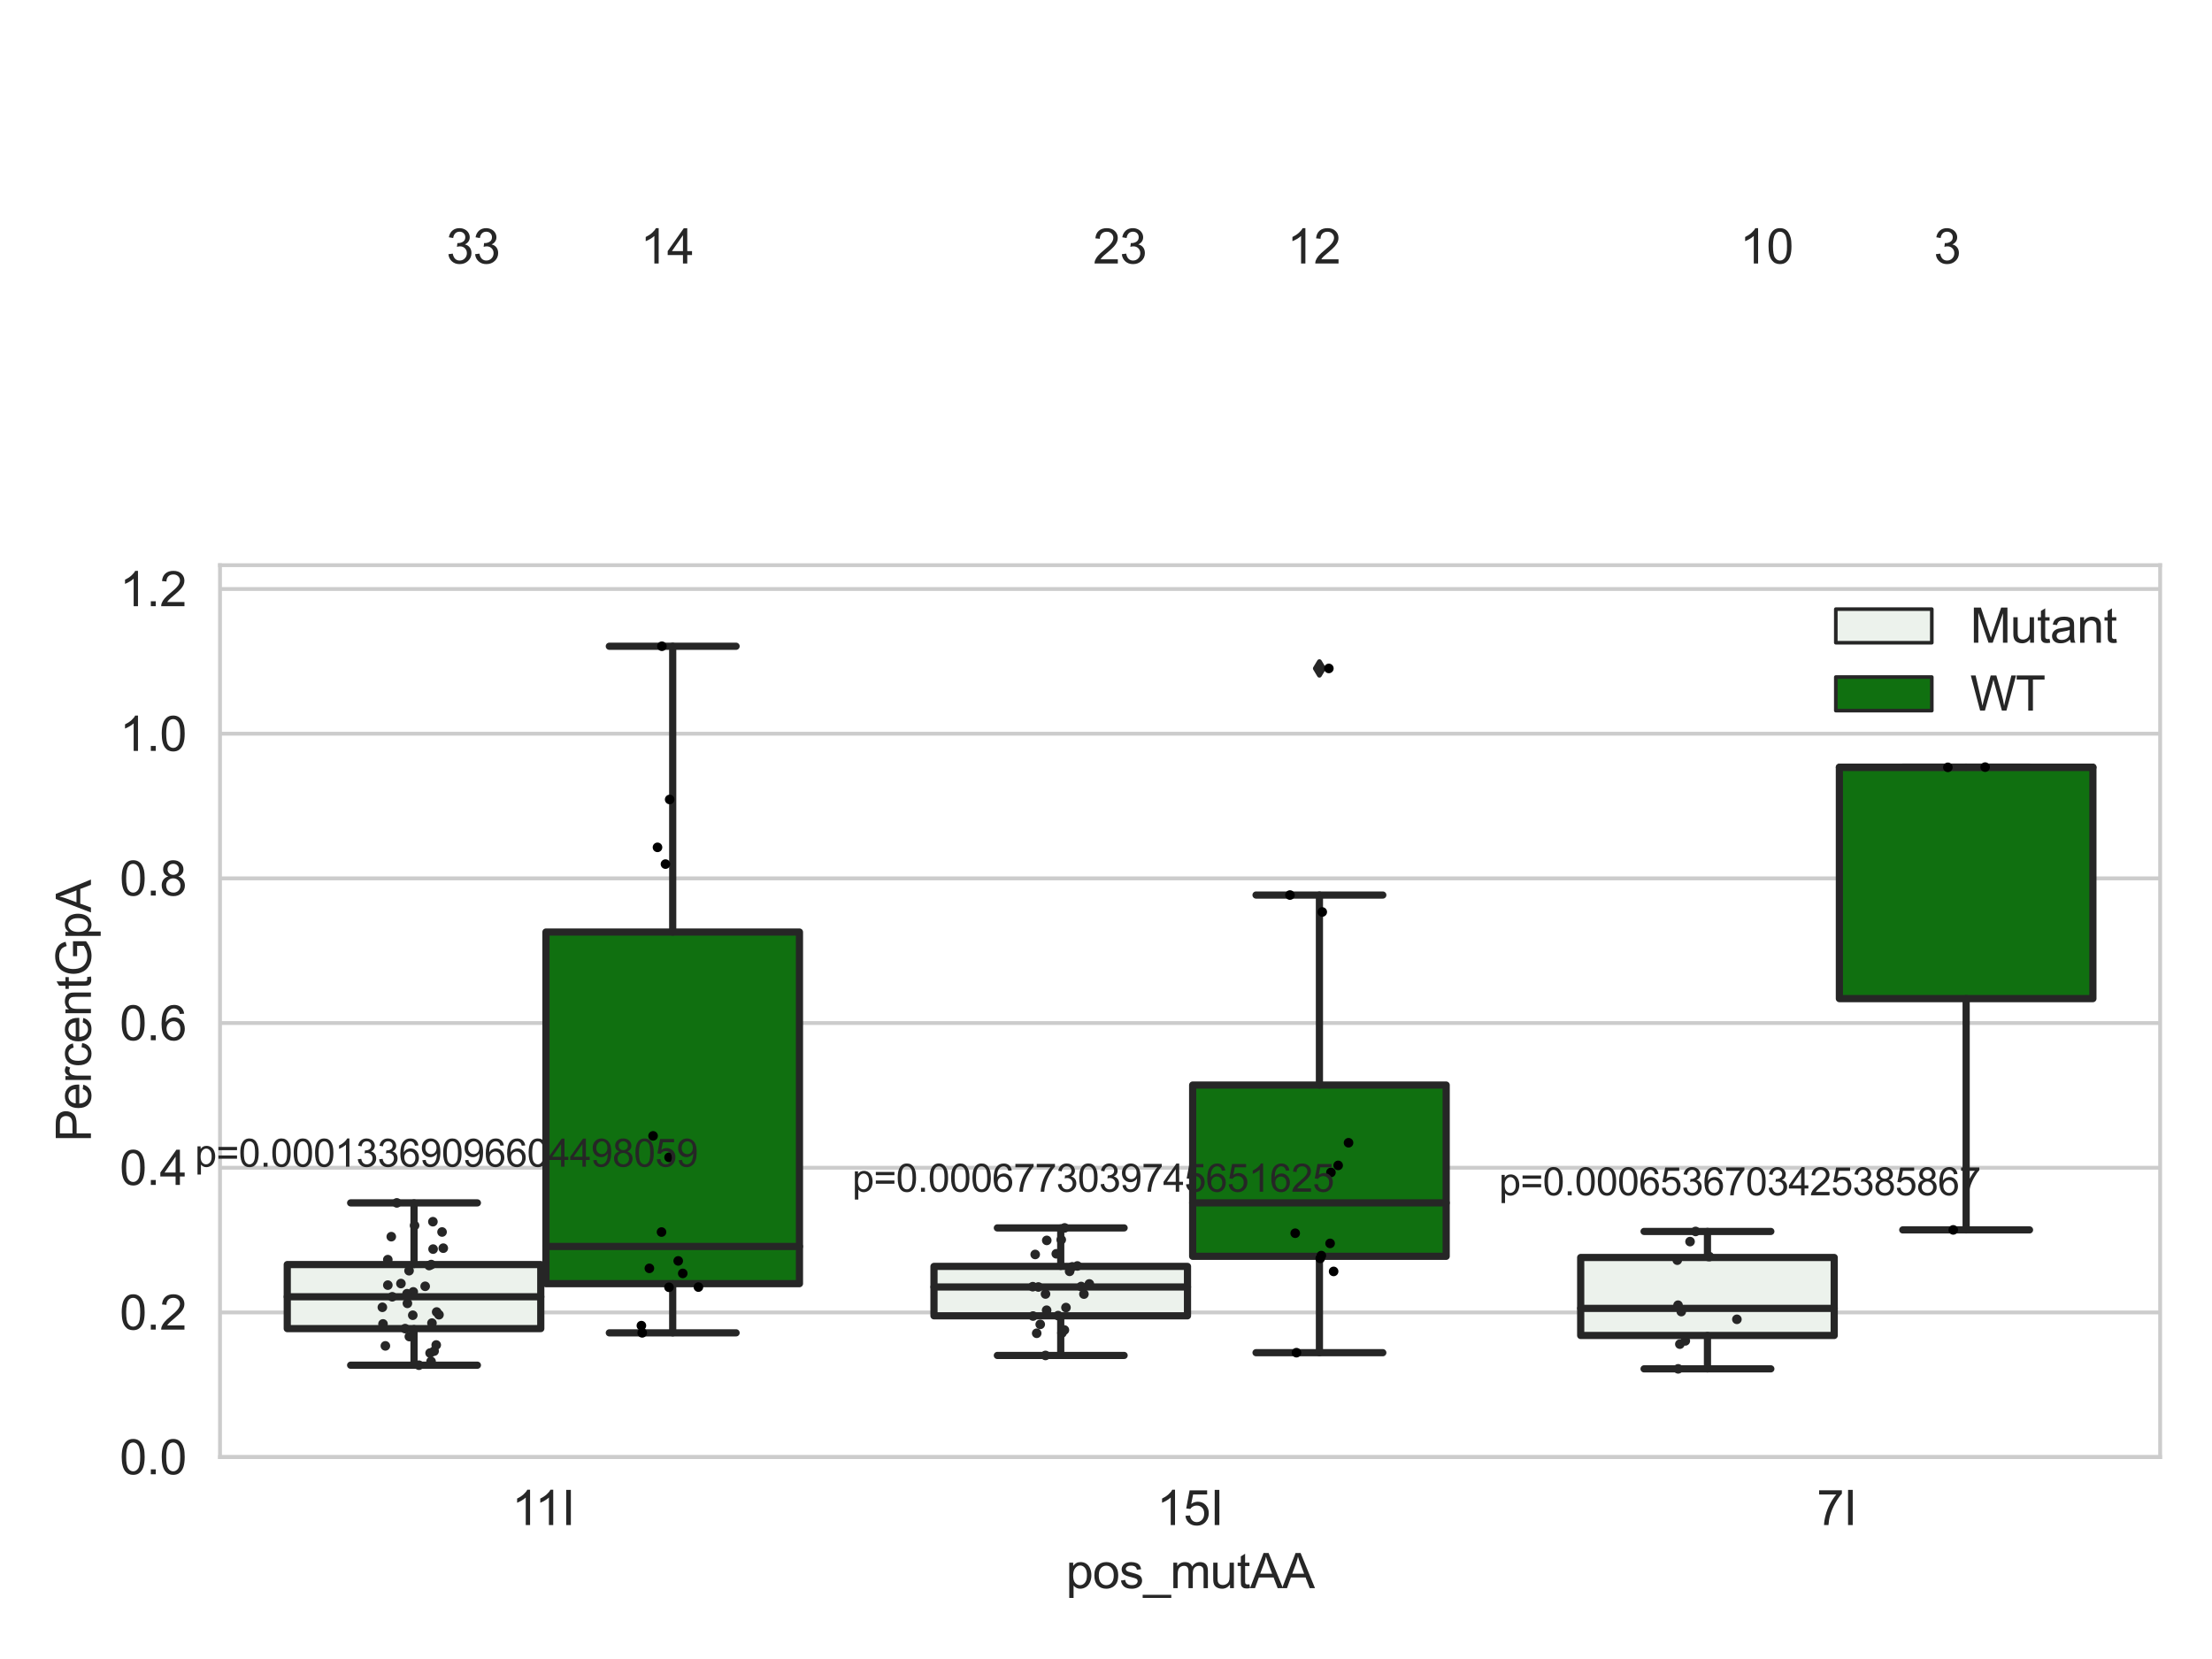 <?xml version="1.0" encoding="utf-8" standalone="no"?>
<!DOCTYPE svg PUBLIC "-//W3C//DTD SVG 1.1//EN"
  "http://www.w3.org/Graphics/SVG/1.1/DTD/svg11.dtd">
<svg xmlns:xlink="http://www.w3.org/1999/xlink" width="460.8pt" height="345.6pt" viewBox="0 0 460.8 345.6" xmlns="http://www.w3.org/2000/svg" version="1.1">
 <defs>
  <style type="text/css">*{stroke-linejoin: round; stroke-linecap: butt}</style>
 </defs>
 <g id="figure_1">
  <g id="patch_1">
   <path d="M 0 345.6 
L 460.8 345.6 
L 460.8 0 
L 0 0 
z
" style="fill: #ffffff"/>
  </g>
  <g id="axes_1">
   <g id="patch_2">
    <path d="M 45.83 303.539 
L 450 303.539 
L 450 117.734 
L 45.83 117.734 
z
" style="fill: #ffffff"/>
   </g>
   <g id="matplotlib.axis_1">
    <g id="xtick_1">
     <g id="text_1">
      <!-- 11I -->
      <g style="fill: #262626" transform="translate(106.61 317.697)scale(0.1 -0.1)">
       <defs>
        <path id="ArialMT-31" d="M 2384 0 
L 1822 0 
L 1822 3584 
Q 1619 3391 1289 3197 
Q 959 3003 697 2906 
L 697 3450 
Q 1169 3672 1522 3987 
Q 1875 4303 2022 4600 
L 2384 4600 
L 2384 0 
z
" transform="scale(0.016)"/>
        <path id="ArialMT-49" d="M 597 0 
L 597 4581 
L 1203 4581 
L 1203 0 
L 597 0 
z
" transform="scale(0.016)"/>
       </defs>
       <use xlink:href="#ArialMT-31"/>
       <use xlink:href="#ArialMT-31" x="48.24"/>
       <use xlink:href="#ArialMT-49" x="103.855"/>
      </g>
     </g>
    </g>
    <g id="xtick_2">
     <g id="text_2">
      <!-- 15I -->
      <g style="fill: #262626" transform="translate(240.965 317.697)scale(0.1 -0.1)">
       <defs>
        <path id="ArialMT-35" d="M 266 1200 
L 856 1250 
Q 922 819 1161 601 
Q 1400 384 1738 384 
Q 2144 384 2425 690 
Q 2706 997 2706 1503 
Q 2706 1984 2436 2262 
Q 2166 2541 1728 2541 
Q 1456 2541 1237 2417 
Q 1019 2294 894 2097 
L 366 2166 
L 809 4519 
L 3088 4519 
L 3088 3981 
L 1259 3981 
L 1013 2750 
Q 1425 3038 1878 3038 
Q 2478 3038 2890 2622 
Q 3303 2206 3303 1553 
Q 3303 931 2941 478 
Q 2500 -78 1738 -78 
Q 1113 -78 717 272 
Q 322 622 266 1200 
z
" transform="scale(0.016)"/>
       </defs>
       <use xlink:href="#ArialMT-31"/>
       <use xlink:href="#ArialMT-35" x="55.615"/>
       <use xlink:href="#ArialMT-49" x="111.23"/>
      </g>
     </g>
    </g>
    <g id="xtick_3">
     <g id="text_3">
      <!-- 7I -->
      <g style="fill: #262626" transform="translate(378.469 317.697)scale(0.1 -0.1)">
       <defs>
        <path id="ArialMT-37" d="M 303 3981 
L 303 4522 
L 3269 4522 
L 3269 4084 
Q 2831 3619 2401 2847 
Q 1972 2075 1738 1259 
Q 1569 684 1522 0 
L 944 0 
Q 953 541 1156 1306 
Q 1359 2072 1739 2783 
Q 2119 3494 2547 3981 
L 303 3981 
z
" transform="scale(0.016)"/>
       </defs>
       <use xlink:href="#ArialMT-37"/>
       <use xlink:href="#ArialMT-49" x="55.615"/>
      </g>
     </g>
    </g>
    <g id="text_4">
     <!-- pos_mutAA -->
     <g style="fill: #262626" transform="translate(222.069 330.842)scale(0.1 -0.1)">
      <defs>
       <path id="ArialMT-70" d="M 422 -1272 
L 422 3319 
L 934 3319 
L 934 2888 
Q 1116 3141 1344 3267 
Q 1572 3394 1897 3394 
Q 2322 3394 2647 3175 
Q 2972 2956 3137 2557 
Q 3303 2159 3303 1684 
Q 3303 1175 3120 767 
Q 2938 359 2589 142 
Q 2241 -75 1856 -75 
Q 1575 -75 1351 44 
Q 1128 163 984 344 
L 984 -1272 
L 422 -1272 
z
M 931 1641 
Q 931 1000 1190 694 
Q 1450 388 1819 388 
Q 2194 388 2461 705 
Q 2728 1022 2728 1688 
Q 2728 2322 2467 2637 
Q 2206 2953 1844 2953 
Q 1484 2953 1207 2617 
Q 931 2281 931 1641 
z
" transform="scale(0.016)"/>
       <path id="ArialMT-6f" d="M 213 1659 
Q 213 2581 725 3025 
Q 1153 3394 1769 3394 
Q 2453 3394 2887 2945 
Q 3322 2497 3322 1706 
Q 3322 1066 3130 698 
Q 2938 331 2570 128 
Q 2203 -75 1769 -75 
Q 1072 -75 642 372 
Q 213 819 213 1659 
z
M 791 1659 
Q 791 1022 1069 705 
Q 1347 388 1769 388 
Q 2188 388 2466 706 
Q 2744 1025 2744 1678 
Q 2744 2294 2464 2611 
Q 2184 2928 1769 2928 
Q 1347 2928 1069 2612 
Q 791 2297 791 1659 
z
" transform="scale(0.016)"/>
       <path id="ArialMT-73" d="M 197 991 
L 753 1078 
Q 800 744 1014 566 
Q 1228 388 1613 388 
Q 2000 388 2187 545 
Q 2375 703 2375 916 
Q 2375 1106 2209 1216 
Q 2094 1291 1634 1406 
Q 1016 1563 777 1677 
Q 538 1791 414 1992 
Q 291 2194 291 2438 
Q 291 2659 392 2848 
Q 494 3038 669 3163 
Q 800 3259 1026 3326 
Q 1253 3394 1513 3394 
Q 1903 3394 2198 3281 
Q 2494 3169 2634 2976 
Q 2775 2784 2828 2463 
L 2278 2388 
Q 2241 2644 2061 2787 
Q 1881 2931 1553 2931 
Q 1166 2931 1000 2803 
Q 834 2675 834 2503 
Q 834 2394 903 2306 
Q 972 2216 1119 2156 
Q 1203 2125 1616 2013 
Q 2213 1853 2448 1751 
Q 2684 1650 2818 1456 
Q 2953 1263 2953 975 
Q 2953 694 2789 445 
Q 2625 197 2315 61 
Q 2006 -75 1616 -75 
Q 969 -75 630 194 
Q 291 463 197 991 
z
" transform="scale(0.016)"/>
       <path id="ArialMT-5f" d="M -97 -1272 
L -97 -866 
L 3631 -866 
L 3631 -1272 
L -97 -1272 
z
" transform="scale(0.016)"/>
       <path id="ArialMT-6d" d="M 422 0 
L 422 3319 
L 925 3319 
L 925 2853 
Q 1081 3097 1340 3245 
Q 1600 3394 1931 3394 
Q 2300 3394 2536 3241 
Q 2772 3088 2869 2813 
Q 3263 3394 3894 3394 
Q 4388 3394 4653 3120 
Q 4919 2847 4919 2278 
L 4919 0 
L 4359 0 
L 4359 2091 
Q 4359 2428 4304 2576 
Q 4250 2725 4106 2815 
Q 3963 2906 3769 2906 
Q 3419 2906 3187 2673 
Q 2956 2441 2956 1928 
L 2956 0 
L 2394 0 
L 2394 2156 
Q 2394 2531 2256 2718 
Q 2119 2906 1806 2906 
Q 1569 2906 1367 2781 
Q 1166 2656 1075 2415 
Q 984 2175 984 1722 
L 984 0 
L 422 0 
z
" transform="scale(0.016)"/>
       <path id="ArialMT-75" d="M 2597 0 
L 2597 488 
Q 2209 -75 1544 -75 
Q 1250 -75 995 37 
Q 741 150 617 320 
Q 494 491 444 738 
Q 409 903 409 1263 
L 409 3319 
L 972 3319 
L 972 1478 
Q 972 1038 1006 884 
Q 1059 663 1231 536 
Q 1403 409 1656 409 
Q 1909 409 2131 539 
Q 2353 669 2445 892 
Q 2538 1116 2538 1541 
L 2538 3319 
L 3100 3319 
L 3100 0 
L 2597 0 
z
" transform="scale(0.016)"/>
       <path id="ArialMT-74" d="M 1650 503 
L 1731 6 
Q 1494 -44 1306 -44 
Q 1000 -44 831 53 
Q 663 150 594 308 
Q 525 466 525 972 
L 525 2881 
L 113 2881 
L 113 3319 
L 525 3319 
L 525 4141 
L 1084 4478 
L 1084 3319 
L 1650 3319 
L 1650 2881 
L 1084 2881 
L 1084 941 
Q 1084 700 1114 631 
Q 1144 563 1211 522 
Q 1278 481 1403 481 
Q 1497 481 1650 503 
z
" transform="scale(0.016)"/>
       <path id="ArialMT-41" d="M -9 0 
L 1750 4581 
L 2403 4581 
L 4278 0 
L 3588 0 
L 3053 1388 
L 1138 1388 
L 634 0 
L -9 0 
z
M 1313 1881 
L 2866 1881 
L 2388 3150 
Q 2169 3728 2063 4100 
Q 1975 3659 1816 3225 
L 1313 1881 
z
" transform="scale(0.016)"/>
      </defs>
      <use xlink:href="#ArialMT-70"/>
      <use xlink:href="#ArialMT-6f" x="55.615"/>
      <use xlink:href="#ArialMT-73" x="111.23"/>
      <use xlink:href="#ArialMT-5f" x="161.23"/>
      <use xlink:href="#ArialMT-6d" x="216.846"/>
      <use xlink:href="#ArialMT-75" x="300.146"/>
      <use xlink:href="#ArialMT-74" x="355.762"/>
      <use xlink:href="#ArialMT-41" x="383.545"/>
      <use xlink:href="#ArialMT-41" x="450.244"/>
     </g>
    </g>
   </g>
   <g id="matplotlib.axis_2">
    <g id="ytick_1">
     <g id="line2d_1">
      <path d="M 45.83 303.539 
L 450 303.539 
" clip-path="url(#p1169602c23)" style="fill: none; stroke: #cccccc; stroke-width: 0.8; stroke-linecap: round"/>
     </g>
     <g id="text_5">
      <!-- 0.0 -->
      <g style="fill: #262626" transform="translate(24.93 307.118)scale(0.1 -0.1)">
       <defs>
        <path id="ArialMT-30" d="M 266 2259 
Q 266 3072 433 3567 
Q 600 4063 929 4331 
Q 1259 4600 1759 4600 
Q 2128 4600 2406 4451 
Q 2684 4303 2865 4023 
Q 3047 3744 3150 3342 
Q 3253 2941 3253 2259 
Q 3253 1453 3087 958 
Q 2922 463 2592 192 
Q 2263 -78 1759 -78 
Q 1097 -78 719 397 
Q 266 969 266 2259 
z
M 844 2259 
Q 844 1131 1108 757 
Q 1372 384 1759 384 
Q 2147 384 2411 759 
Q 2675 1134 2675 2259 
Q 2675 3391 2411 3762 
Q 2147 4134 1753 4134 
Q 1366 4134 1134 3806 
Q 844 3388 844 2259 
z
" transform="scale(0.016)"/>
        <path id="ArialMT-2e" d="M 581 0 
L 581 641 
L 1222 641 
L 1222 0 
L 581 0 
z
" transform="scale(0.016)"/>
       </defs>
       <use xlink:href="#ArialMT-30"/>
       <use xlink:href="#ArialMT-2e" x="55.615"/>
       <use xlink:href="#ArialMT-30" x="83.398"/>
      </g>
     </g>
    </g>
    <g id="ytick_2">
     <g id="line2d_2">
      <path d="M 45.83 273.399 
L 450 273.399 
" clip-path="url(#p1169602c23)" style="fill: none; stroke: #cccccc; stroke-width: 0.8; stroke-linecap: round"/>
     </g>
     <g id="text_6">
      <!-- 0.2 -->
      <g style="fill: #262626" transform="translate(24.93 276.978)scale(0.1 -0.1)">
       <defs>
        <path id="ArialMT-32" d="M 3222 541 
L 3222 0 
L 194 0 
Q 188 203 259 391 
Q 375 700 629 1000 
Q 884 1300 1366 1694 
Q 2113 2306 2375 2664 
Q 2638 3022 2638 3341 
Q 2638 3675 2398 3904 
Q 2159 4134 1775 4134 
Q 1369 4134 1125 3890 
Q 881 3647 878 3216 
L 300 3275 
Q 359 3922 746 4261 
Q 1134 4600 1788 4600 
Q 2447 4600 2831 4234 
Q 3216 3869 3216 3328 
Q 3216 3053 3103 2787 
Q 2991 2522 2730 2228 
Q 2469 1934 1863 1422 
Q 1356 997 1212 845 
Q 1069 694 975 541 
L 3222 541 
z
" transform="scale(0.016)"/>
       </defs>
       <use xlink:href="#ArialMT-30"/>
       <use xlink:href="#ArialMT-2e" x="55.615"/>
       <use xlink:href="#ArialMT-32" x="83.398"/>
      </g>
     </g>
    </g>
    <g id="ytick_3">
     <g id="line2d_3">
      <path d="M 45.83 243.26 
L 450 243.26 
" clip-path="url(#p1169602c23)" style="fill: none; stroke: #cccccc; stroke-width: 0.8; stroke-linecap: round"/>
     </g>
     <g id="text_7">
      <!-- 0.4 -->
      <g style="fill: #262626" transform="translate(24.93 246.839)scale(0.1 -0.1)">
       <defs>
        <path id="ArialMT-34" d="M 2069 0 
L 2069 1097 
L 81 1097 
L 81 1613 
L 2172 4581 
L 2631 4581 
L 2631 1613 
L 3250 1613 
L 3250 1097 
L 2631 1097 
L 2631 0 
L 2069 0 
z
M 2069 1613 
L 2069 3678 
L 634 1613 
L 2069 1613 
z
" transform="scale(0.016)"/>
       </defs>
       <use xlink:href="#ArialMT-30"/>
       <use xlink:href="#ArialMT-2e" x="55.615"/>
       <use xlink:href="#ArialMT-34" x="83.398"/>
      </g>
     </g>
    </g>
    <g id="ytick_4">
     <g id="line2d_4">
      <path d="M 45.83 213.121 
L 450 213.121 
" clip-path="url(#p1169602c23)" style="fill: none; stroke: #cccccc; stroke-width: 0.8; stroke-linecap: round"/>
     </g>
     <g id="text_8">
      <!-- 0.6 -->
      <g style="fill: #262626" transform="translate(24.93 216.7)scale(0.1 -0.1)">
       <defs>
        <path id="ArialMT-36" d="M 3184 3459 
L 2625 3416 
Q 2550 3747 2413 3897 
Q 2184 4138 1850 4138 
Q 1581 4138 1378 3988 
Q 1113 3794 959 3422 
Q 806 3050 800 2363 
Q 1003 2672 1297 2822 
Q 1591 2972 1913 2972 
Q 2475 2972 2870 2558 
Q 3266 2144 3266 1488 
Q 3266 1056 3080 686 
Q 2894 316 2569 119 
Q 2244 -78 1831 -78 
Q 1128 -78 684 439 
Q 241 956 241 2144 
Q 241 3472 731 4075 
Q 1159 4600 1884 4600 
Q 2425 4600 2770 4297 
Q 3116 3994 3184 3459 
z
M 888 1484 
Q 888 1194 1011 928 
Q 1134 663 1356 523 
Q 1578 384 1822 384 
Q 2178 384 2434 671 
Q 2691 959 2691 1453 
Q 2691 1928 2437 2201 
Q 2184 2475 1800 2475 
Q 1419 2475 1153 2201 
Q 888 1928 888 1484 
z
" transform="scale(0.016)"/>
       </defs>
       <use xlink:href="#ArialMT-30"/>
       <use xlink:href="#ArialMT-2e" x="55.615"/>
       <use xlink:href="#ArialMT-36" x="83.398"/>
      </g>
     </g>
    </g>
    <g id="ytick_5">
     <g id="line2d_5">
      <path d="M 45.83 182.981 
L 450 182.981 
" clip-path="url(#p1169602c23)" style="fill: none; stroke: #cccccc; stroke-width: 0.8; stroke-linecap: round"/>
     </g>
     <g id="text_9">
      <!-- 0.8 -->
      <g style="fill: #262626" transform="translate(24.93 186.56)scale(0.1 -0.1)">
       <defs>
        <path id="ArialMT-38" d="M 1131 2484 
Q 781 2613 612 2850 
Q 444 3088 444 3419 
Q 444 3919 803 4259 
Q 1163 4600 1759 4600 
Q 2359 4600 2725 4251 
Q 3091 3903 3091 3403 
Q 3091 3084 2923 2848 
Q 2756 2613 2416 2484 
Q 2838 2347 3058 2040 
Q 3278 1734 3278 1309 
Q 3278 722 2862 322 
Q 2447 -78 1769 -78 
Q 1091 -78 675 323 
Q 259 725 259 1325 
Q 259 1772 486 2073 
Q 713 2375 1131 2484 
z
M 1019 3438 
Q 1019 3113 1228 2906 
Q 1438 2700 1772 2700 
Q 2097 2700 2305 2904 
Q 2513 3109 2513 3406 
Q 2513 3716 2298 3927 
Q 2084 4138 1766 4138 
Q 1444 4138 1231 3931 
Q 1019 3725 1019 3438 
z
M 838 1322 
Q 838 1081 952 856 
Q 1066 631 1291 507 
Q 1516 384 1775 384 
Q 2178 384 2440 643 
Q 2703 903 2703 1303 
Q 2703 1709 2433 1975 
Q 2163 2241 1756 2241 
Q 1359 2241 1098 1978 
Q 838 1716 838 1322 
z
" transform="scale(0.016)"/>
       </defs>
       <use xlink:href="#ArialMT-30"/>
       <use xlink:href="#ArialMT-2e" x="55.615"/>
       <use xlink:href="#ArialMT-38" x="83.398"/>
      </g>
     </g>
    </g>
    <g id="ytick_6">
     <g id="line2d_6">
      <path d="M 45.83 152.842 
L 450 152.842 
" clip-path="url(#p1169602c23)" style="fill: none; stroke: #cccccc; stroke-width: 0.8; stroke-linecap: round"/>
     </g>
     <g id="text_10">
      <!-- 1.0 -->
      <g style="fill: #262626" transform="translate(24.93 156.421)scale(0.1 -0.1)">
       <use xlink:href="#ArialMT-31"/>
       <use xlink:href="#ArialMT-2e" x="55.615"/>
       <use xlink:href="#ArialMT-30" x="83.398"/>
      </g>
     </g>
    </g>
    <g id="ytick_7">
     <g id="line2d_7">
      <path d="M 45.83 122.703 
L 450 122.703 
" clip-path="url(#p1169602c23)" style="fill: none; stroke: #cccccc; stroke-width: 0.8; stroke-linecap: round"/>
     </g>
     <g id="text_11">
      <!-- 1.2 -->
      <g style="fill: #262626" transform="translate(24.93 126.281)scale(0.1 -0.1)">
       <use xlink:href="#ArialMT-31"/>
       <use xlink:href="#ArialMT-2e" x="55.615"/>
       <use xlink:href="#ArialMT-32" x="83.398"/>
      </g>
     </g>
    </g>
    <g id="text_12">
     <!-- PercentGpA -->
     <g style="fill: #262626" transform="translate(18.942 237.872)rotate(-90)scale(0.1 -0.1)">
      <defs>
       <path id="ArialMT-50" d="M 494 0 
L 494 4581 
L 2222 4581 
Q 2678 4581 2919 4538 
Q 3256 4481 3484 4323 
Q 3713 4166 3852 3881 
Q 3991 3597 3991 3256 
Q 3991 2672 3619 2267 
Q 3247 1863 2275 1863 
L 1100 1863 
L 1100 0 
L 494 0 
z
M 1100 2403 
L 2284 2403 
Q 2872 2403 3119 2622 
Q 3366 2841 3366 3238 
Q 3366 3525 3220 3729 
Q 3075 3934 2838 4000 
Q 2684 4041 2272 4041 
L 1100 4041 
L 1100 2403 
z
" transform="scale(0.016)"/>
       <path id="ArialMT-65" d="M 2694 1069 
L 3275 997 
Q 3138 488 2766 206 
Q 2394 -75 1816 -75 
Q 1088 -75 661 373 
Q 234 822 234 1631 
Q 234 2469 665 2931 
Q 1097 3394 1784 3394 
Q 2450 3394 2872 2941 
Q 3294 2488 3294 1666 
Q 3294 1616 3291 1516 
L 816 1516 
Q 847 969 1125 678 
Q 1403 388 1819 388 
Q 2128 388 2347 550 
Q 2566 713 2694 1069 
z
M 847 1978 
L 2700 1978 
Q 2663 2397 2488 2606 
Q 2219 2931 1791 2931 
Q 1403 2931 1139 2672 
Q 875 2413 847 1978 
z
" transform="scale(0.016)"/>
       <path id="ArialMT-72" d="M 416 0 
L 416 3319 
L 922 3319 
L 922 2816 
Q 1116 3169 1280 3281 
Q 1444 3394 1641 3394 
Q 1925 3394 2219 3213 
L 2025 2691 
Q 1819 2813 1613 2813 
Q 1428 2813 1281 2702 
Q 1134 2591 1072 2394 
Q 978 2094 978 1738 
L 978 0 
L 416 0 
z
" transform="scale(0.016)"/>
       <path id="ArialMT-63" d="M 2588 1216 
L 3141 1144 
Q 3050 572 2676 248 
Q 2303 -75 1759 -75 
Q 1078 -75 664 370 
Q 250 816 250 1647 
Q 250 2184 428 2587 
Q 606 2991 970 3192 
Q 1334 3394 1763 3394 
Q 2303 3394 2647 3120 
Q 2991 2847 3088 2344 
L 2541 2259 
Q 2463 2594 2264 2762 
Q 2066 2931 1784 2931 
Q 1359 2931 1093 2626 
Q 828 2322 828 1663 
Q 828 994 1084 691 
Q 1341 388 1753 388 
Q 2084 388 2306 591 
Q 2528 794 2588 1216 
z
" transform="scale(0.016)"/>
       <path id="ArialMT-6e" d="M 422 0 
L 422 3319 
L 928 3319 
L 928 2847 
Q 1294 3394 1984 3394 
Q 2284 3394 2536 3286 
Q 2788 3178 2913 3003 
Q 3038 2828 3088 2588 
Q 3119 2431 3119 2041 
L 3119 0 
L 2556 0 
L 2556 2019 
Q 2556 2363 2490 2533 
Q 2425 2703 2258 2804 
Q 2091 2906 1866 2906 
Q 1506 2906 1245 2678 
Q 984 2450 984 1813 
L 984 0 
L 422 0 
z
" transform="scale(0.016)"/>
       <path id="ArialMT-47" d="M 2638 1797 
L 2638 2334 
L 4578 2338 
L 4578 638 
Q 4131 281 3656 101 
Q 3181 -78 2681 -78 
Q 2006 -78 1454 211 
Q 903 500 622 1047 
Q 341 1594 341 2269 
Q 341 2938 620 3517 
Q 900 4097 1425 4378 
Q 1950 4659 2634 4659 
Q 3131 4659 3532 4498 
Q 3934 4338 4162 4050 
Q 4391 3763 4509 3300 
L 3963 3150 
Q 3859 3500 3706 3700 
Q 3553 3900 3268 4020 
Q 2984 4141 2638 4141 
Q 2222 4141 1919 4014 
Q 1616 3888 1430 3681 
Q 1244 3475 1141 3228 
Q 966 2803 966 2306 
Q 966 1694 1177 1281 
Q 1388 869 1791 669 
Q 2194 469 2647 469 
Q 3041 469 3416 620 
Q 3791 772 3984 944 
L 3984 1797 
L 2638 1797 
z
" transform="scale(0.016)"/>
      </defs>
      <use xlink:href="#ArialMT-50"/>
      <use xlink:href="#ArialMT-65" x="66.699"/>
      <use xlink:href="#ArialMT-72" x="122.314"/>
      <use xlink:href="#ArialMT-63" x="155.615"/>
      <use xlink:href="#ArialMT-65" x="205.615"/>
      <use xlink:href="#ArialMT-6e" x="261.23"/>
      <use xlink:href="#ArialMT-74" x="316.846"/>
      <use xlink:href="#ArialMT-47" x="344.629"/>
      <use xlink:href="#ArialMT-70" x="422.412"/>
      <use xlink:href="#ArialMT-41" x="478.027"/>
     </g>
    </g>
   </g>
   <g id="patch_3">
    <path d="M 59.841 276.772 
L 112.653 276.772 
L 112.653 263.432 
L 59.841 263.432 
L 59.841 276.772 
z
" clip-path="url(#p1169602c23)" style="fill: #ecf2ec; stroke: #262626; stroke-width: 1.5; stroke-linejoin: miter"/>
   </g>
   <g id="patch_4">
    <path d="M 113.731 267.41 
L 166.542 267.41 
L 166.542 194.16 
L 113.731 194.16 
L 113.731 267.41 
z
" clip-path="url(#p1169602c23)" style="fill: #107010; stroke: #262626; stroke-width: 1.5; stroke-linejoin: miter"/>
   </g>
   <g id="patch_5">
    <path d="M 194.565 274.108 
L 247.376 274.108 
L 247.376 263.815 
L 194.565 263.815 
L 194.565 274.108 
z
" clip-path="url(#p1169602c23)" style="fill: #ecf2ec; stroke: #262626; stroke-width: 1.5; stroke-linejoin: miter"/>
   </g>
   <g id="patch_6">
    <path d="M 248.454 261.708 
L 301.265 261.708 
L 301.265 226.038 
L 248.454 226.038 
L 248.454 261.708 
z
" clip-path="url(#p1169602c23)" style="fill: #107010; stroke: #262626; stroke-width: 1.5; stroke-linejoin: miter"/>
   </g>
   <g id="patch_7">
    <path d="M 329.288 278.204 
L 382.099 278.204 
L 382.099 261.956 
L 329.288 261.956 
L 329.288 278.204 
z
" clip-path="url(#p1169602c23)" style="fill: #ecf2ec; stroke: #262626; stroke-width: 1.5; stroke-linejoin: miter"/>
   </g>
   <g id="patch_8">
    <path d="M 383.177 208.03 
L 435.989 208.03 
L 435.989 159.826 
L 383.177 159.826 
L 383.177 208.03 
z
" clip-path="url(#p1169602c23)" style="fill: #107010; stroke: #262626; stroke-width: 1.5; stroke-linejoin: miter"/>
   </g>
   <g id="patch_9">
    <path d="M 113.192 303.539 
L 113.192 303.539 
L 113.192 303.539 
L 113.192 303.539 
z
" clip-path="url(#p1169602c23)" style="fill: #ecf2ec; stroke: #262626; stroke-width: 0.75; stroke-linejoin: miter"/>
   </g>
   <g id="patch_10">
    <path d="M 113.192 303.539 
L 113.192 303.539 
L 113.192 303.539 
L 113.192 303.539 
z
" clip-path="url(#p1169602c23)" style="fill: #107010; stroke: #262626; stroke-width: 0.75; stroke-linejoin: miter"/>
   </g>
   <g id="PathCollection_1"/>
   <g id="PathCollection_2"/>
   <g id="line2d_8">
    <path d="M 86.247 276.772 
L 86.247 284.396 
" clip-path="url(#p1169602c23)" style="fill: none; stroke: #262626; stroke-width: 1.5; stroke-linecap: round"/>
   </g>
   <g id="line2d_9">
    <path d="M 86.247 263.432 
L 86.247 250.583 
" clip-path="url(#p1169602c23)" style="fill: none; stroke: #262626; stroke-width: 1.5; stroke-linecap: round"/>
   </g>
   <g id="line2d_10">
    <path d="M 73.044 284.396 
L 99.45 284.396 
" clip-path="url(#p1169602c23)" style="fill: none; stroke: #262626; stroke-width: 1.5; stroke-linecap: round"/>
   </g>
   <g id="line2d_11">
    <path d="M 73.044 250.583 
L 99.45 250.583 
" clip-path="url(#p1169602c23)" style="fill: none; stroke: #262626; stroke-width: 1.5; stroke-linecap: round"/>
   </g>
   <g id="line2d_12"/>
   <g id="line2d_13">
    <path d="M 140.136 267.41 
L 140.136 277.655 
" clip-path="url(#p1169602c23)" style="fill: none; stroke: #262626; stroke-width: 1.5; stroke-linecap: round"/>
   </g>
   <g id="line2d_14">
    <path d="M 140.136 194.16 
L 140.136 134.626 
" clip-path="url(#p1169602c23)" style="fill: none; stroke: #262626; stroke-width: 1.5; stroke-linecap: round"/>
   </g>
   <g id="line2d_15">
    <path d="M 126.933 277.655 
L 153.339 277.655 
" clip-path="url(#p1169602c23)" style="fill: none; stroke: #262626; stroke-width: 1.5; stroke-linecap: round"/>
   </g>
   <g id="line2d_16">
    <path d="M 126.933 134.626 
L 153.339 134.626 
" clip-path="url(#p1169602c23)" style="fill: none; stroke: #262626; stroke-width: 1.5; stroke-linecap: round"/>
   </g>
   <g id="line2d_17"/>
   <g id="line2d_18">
    <path d="M 220.97 274.108 
L 220.97 282.363 
" clip-path="url(#p1169602c23)" style="fill: none; stroke: #262626; stroke-width: 1.5; stroke-linecap: round"/>
   </g>
   <g id="line2d_19">
    <path d="M 220.97 263.815 
L 220.97 255.795 
" clip-path="url(#p1169602c23)" style="fill: none; stroke: #262626; stroke-width: 1.5; stroke-linecap: round"/>
   </g>
   <g id="line2d_20">
    <path d="M 207.767 282.363 
L 234.173 282.363 
" clip-path="url(#p1169602c23)" style="fill: none; stroke: #262626; stroke-width: 1.5; stroke-linecap: round"/>
   </g>
   <g id="line2d_21">
    <path d="M 207.767 255.795 
L 234.173 255.795 
" clip-path="url(#p1169602c23)" style="fill: none; stroke: #262626; stroke-width: 1.5; stroke-linecap: round"/>
   </g>
   <g id="line2d_22"/>
   <g id="line2d_23">
    <path d="M 274.86 261.708 
L 274.86 281.789 
" clip-path="url(#p1169602c23)" style="fill: none; stroke: #262626; stroke-width: 1.5; stroke-linecap: round"/>
   </g>
   <g id="line2d_24">
    <path d="M 274.86 226.038 
L 274.86 186.453 
" clip-path="url(#p1169602c23)" style="fill: none; stroke: #262626; stroke-width: 1.5; stroke-linecap: round"/>
   </g>
   <g id="line2d_25">
    <path d="M 261.657 281.789 
L 288.063 281.789 
" clip-path="url(#p1169602c23)" style="fill: none; stroke: #262626; stroke-width: 1.5; stroke-linecap: round"/>
   </g>
   <g id="line2d_26">
    <path d="M 261.657 186.453 
L 288.063 186.453 
" clip-path="url(#p1169602c23)" style="fill: none; stroke: #262626; stroke-width: 1.5; stroke-linecap: round"/>
   </g>
   <g id="line2d_27">
    <defs>
     <path id="m1212591ce6" d="M -0 1.414 
L 0.849 0 
L 0 -1.414 
L -0.849 -0 
z
" style="stroke: #262626; stroke-linejoin: miter"/>
    </defs>
    <g clip-path="url(#p1169602c23)">
     <use xlink:href="#m1212591ce6" x="274.86" y="139.246" style="fill: #262626; stroke: #262626; stroke-linejoin: miter"/>
    </g>
   </g>
   <g id="line2d_28">
    <path d="M 355.694 278.204 
L 355.694 285.156 
" clip-path="url(#p1169602c23)" style="fill: none; stroke: #262626; stroke-width: 1.5; stroke-linecap: round"/>
   </g>
   <g id="line2d_29">
    <path d="M 355.694 261.956 
L 355.694 256.532 
" clip-path="url(#p1169602c23)" style="fill: none; stroke: #262626; stroke-width: 1.5; stroke-linecap: round"/>
   </g>
   <g id="line2d_30">
    <path d="M 342.491 285.156 
L 368.897 285.156 
" clip-path="url(#p1169602c23)" style="fill: none; stroke: #262626; stroke-width: 1.5; stroke-linecap: round"/>
   </g>
   <g id="line2d_31">
    <path d="M 342.491 256.532 
L 368.897 256.532 
" clip-path="url(#p1169602c23)" style="fill: none; stroke: #262626; stroke-width: 1.5; stroke-linecap: round"/>
   </g>
   <g id="line2d_32"/>
   <g id="line2d_33">
    <path d="M 409.583 208.03 
L 409.583 256.21 
" clip-path="url(#p1169602c23)" style="fill: none; stroke: #262626; stroke-width: 1.5; stroke-linecap: round"/>
   </g>
   <g id="line2d_34">
    <path d="M 409.583 159.826 
L 409.583 159.803 
" clip-path="url(#p1169602c23)" style="fill: none; stroke: #262626; stroke-width: 1.5; stroke-linecap: round"/>
   </g>
   <g id="line2d_35">
    <path d="M 396.38 256.21 
L 422.786 256.21 
" clip-path="url(#p1169602c23)" style="fill: none; stroke: #262626; stroke-width: 1.5; stroke-linecap: round"/>
   </g>
   <g id="line2d_36">
    <path d="M 396.38 159.803 
L 422.786 159.803 
" clip-path="url(#p1169602c23)" style="fill: none; stroke: #262626; stroke-width: 1.5; stroke-linecap: round"/>
   </g>
   <g id="line2d_37"/>
   <g id="line2d_38">
    <path d="M 59.841 270.144 
L 112.653 270.144 
" clip-path="url(#p1169602c23)" style="fill: none; stroke: #262626; stroke-width: 1.5; stroke-linecap: round"/>
   </g>
   <g id="line2d_39">
    <path d="M 113.731 259.663 
L 166.542 259.663 
" clip-path="url(#p1169602c23)" style="fill: none; stroke: #262626; stroke-width: 1.5; stroke-linecap: round"/>
   </g>
   <g id="line2d_40">
    <path d="M 194.565 268.102 
L 247.376 268.102 
" clip-path="url(#p1169602c23)" style="fill: none; stroke: #262626; stroke-width: 1.5; stroke-linecap: round"/>
   </g>
   <g id="line2d_41">
    <path d="M 248.454 250.573 
L 301.265 250.573 
" clip-path="url(#p1169602c23)" style="fill: none; stroke: #262626; stroke-width: 1.5; stroke-linecap: round"/>
   </g>
   <g id="line2d_42">
    <path d="M 329.288 272.56 
L 382.099 272.56 
" clip-path="url(#p1169602c23)" style="fill: none; stroke: #262626; stroke-width: 1.5; stroke-linecap: round"/>
   </g>
   <g id="line2d_43">
    <path d="M 383.177 159.849 
L 435.989 159.849 
" clip-path="url(#p1169602c23)" style="fill: none; stroke: #262626; stroke-width: 1.5; stroke-linecap: round"/>
   </g>
   <g id="patch_11">
    <path d="M 45.83 303.539 
L 45.83 117.734 
" style="fill: none; stroke: #cccccc; stroke-width: 0.8; stroke-linejoin: miter; stroke-linecap: square"/>
   </g>
   <g id="patch_12">
    <path d="M 450 303.539 
L 450 117.734 
" style="fill: none; stroke: #cccccc; stroke-width: 0.8; stroke-linejoin: miter; stroke-linecap: square"/>
   </g>
   <g id="patch_13">
    <path d="M 45.83 303.539 
L 450 303.539 
" style="fill: none; stroke: #cccccc; stroke-width: 0.8; stroke-linejoin: miter; stroke-linecap: square"/>
   </g>
   <g id="patch_14">
    <path d="M 45.83 117.734 
L 450 117.734 
" style="fill: none; stroke: #cccccc; stroke-width: 0.8; stroke-linejoin: miter; stroke-linecap: square"/>
   </g>
   <g id="PathCollection_3">
    <defs>
     <path id="C0_0_6d08de3e13" d="M 0 1 
C 0.265 1 0.52 0.895 0.707 0.707 
C 0.895 0.52 1 0.265 1 -0 
C 1 -0.265 0.895 -0.52 0.707 -0.707 
C 0.52 -0.895 0.265 -1 0 -1 
C -0.265 -1 -0.52 -0.895 -0.707 -0.707 
C -0.895 -0.52 -1 -0.265 -1 0 
C -1 0.265 -0.895 0.52 -0.707 0.707 
C -0.52 0.895 -0.265 1 0 1 
z
"/>
    </defs>
    <g clip-path="url(#p1169602c23)">
     <use xlink:href="#C0_0_6d08de3e13" x="92.343" y="260.017" style="fill: #262626"/>
    </g>
    <g clip-path="url(#p1169602c23)">
     <use xlink:href="#C0_0_6d08de3e13" x="86.366" y="255.297" style="fill: #262626"/>
    </g>
    <g clip-path="url(#p1169602c23)">
     <use xlink:href="#C0_0_6d08de3e13" x="81.709" y="270.144" style="fill: #262626"/>
    </g>
    <g clip-path="url(#p1169602c23)">
     <use xlink:href="#C0_0_6d08de3e13" x="85.276" y="278.431" style="fill: #262626"/>
    </g>
    <g clip-path="url(#p1169602c23)">
     <use xlink:href="#C0_0_6d08de3e13" x="90.964" y="273.314" style="fill: #262626"/>
    </g>
    <g clip-path="url(#p1169602c23)">
     <use xlink:href="#C0_0_6d08de3e13" x="90.22" y="260.211" style="fill: #262626"/>
    </g>
    <g clip-path="url(#p1169602c23)">
     <use xlink:href="#C0_0_6d08de3e13" x="81.512" y="257.621" style="fill: #262626"/>
    </g>
    <g clip-path="url(#p1169602c23)">
     <use xlink:href="#C0_0_6d08de3e13" x="90.435" y="281.461" style="fill: #262626"/>
    </g>
    <g clip-path="url(#p1169602c23)">
     <use xlink:href="#C0_0_6d08de3e13" x="86.09" y="269.123" style="fill: #262626"/>
    </g>
    <g clip-path="url(#p1169602c23)">
     <use xlink:href="#C0_0_6d08de3e13" x="90.181" y="254.501" style="fill: #262626"/>
    </g>
    <g clip-path="url(#p1169602c23)">
     <use xlink:href="#C0_0_6d08de3e13" x="89.84" y="263.432" style="fill: #262626"/>
    </g>
    <g clip-path="url(#p1169602c23)">
     <use xlink:href="#C0_0_6d08de3e13" x="89.4" y="263.637" style="fill: #262626"/>
    </g>
    <g clip-path="url(#p1169602c23)">
     <use xlink:href="#C0_0_6d08de3e13" x="84.396" y="276.772" style="fill: #262626"/>
    </g>
    <g clip-path="url(#p1169602c23)">
     <use xlink:href="#C0_0_6d08de3e13" x="85.212" y="264.714" style="fill: #262626"/>
    </g>
    <g clip-path="url(#p1169602c23)">
     <use xlink:href="#C0_0_6d08de3e13" x="89.597" y="281.865" style="fill: #262626"/>
    </g>
    <g clip-path="url(#p1169602c23)">
     <use xlink:href="#C0_0_6d08de3e13" x="79.787" y="275.796" style="fill: #262626"/>
    </g>
    <g clip-path="url(#p1169602c23)">
     <use xlink:href="#C0_0_6d08de3e13" x="79.654" y="272.333" style="fill: #262626"/>
    </g>
    <g clip-path="url(#p1169602c23)">
     <use xlink:href="#C0_0_6d08de3e13" x="85.952" y="278.227" style="fill: #262626"/>
    </g>
    <g clip-path="url(#p1169602c23)">
     <use xlink:href="#C0_0_6d08de3e13" x="84.87" y="271.514" style="fill: #262626"/>
    </g>
    <g clip-path="url(#p1169602c23)">
     <use xlink:href="#C0_0_6d08de3e13" x="85.988" y="273.987" style="fill: #262626"/>
    </g>
    <g clip-path="url(#p1169602c23)">
     <use xlink:href="#C0_0_6d08de3e13" x="83.522" y="267.385" style="fill: #262626"/>
    </g>
    <g clip-path="url(#p1169602c23)">
     <use xlink:href="#C0_0_6d08de3e13" x="89.801" y="283.606" style="fill: #262626"/>
    </g>
    <g clip-path="url(#p1169602c23)">
     <use xlink:href="#C0_0_6d08de3e13" x="90.875" y="280.183" style="fill: #262626"/>
    </g>
    <g clip-path="url(#p1169602c23)">
     <use xlink:href="#C0_0_6d08de3e13" x="82.663" y="250.583" style="fill: #262626"/>
    </g>
    <g clip-path="url(#p1169602c23)">
     <use xlink:href="#C0_0_6d08de3e13" x="84.796" y="269.502" style="fill: #262626"/>
    </g>
    <g clip-path="url(#p1169602c23)">
     <use xlink:href="#C0_0_6d08de3e13" x="89.984" y="275.626" style="fill: #262626"/>
    </g>
    <g clip-path="url(#p1169602c23)">
     <use xlink:href="#C0_0_6d08de3e13" x="80.787" y="262.407" style="fill: #262626"/>
    </g>
    <g clip-path="url(#p1169602c23)">
     <use xlink:href="#C0_0_6d08de3e13" x="88.571" y="267.958" style="fill: #262626"/>
    </g>
    <g clip-path="url(#p1169602c23)">
     <use xlink:href="#C0_0_6d08de3e13" x="80.28" y="280.371" style="fill: #262626"/>
    </g>
    <g clip-path="url(#p1169602c23)">
     <use xlink:href="#C0_0_6d08de3e13" x="91.445" y="273.883" style="fill: #262626"/>
    </g>
    <g clip-path="url(#p1169602c23)">
     <use xlink:href="#C0_0_6d08de3e13" x="87.273" y="284.396" style="fill: #262626"/>
    </g>
    <g clip-path="url(#p1169602c23)">
     <use xlink:href="#C0_0_6d08de3e13" x="92.087" y="256.647" style="fill: #262626"/>
    </g>
    <g clip-path="url(#p1169602c23)">
     <use xlink:href="#C0_0_6d08de3e13" x="80.793" y="267.715" style="fill: #262626"/>
    </g>
   </g>
   <g id="PathCollection_4">
    <defs>
     <path id="C1_0_0be9f1ece7" d="M 0 1 
C 0.265 1 0.52 0.895 0.707 0.707 
C 0.895 0.52 1 0.265 1 -0 
C 1 -0.265 0.895 -0.52 0.707 -0.707 
C 0.52 -0.895 0.265 -1 0 -1 
C -0.265 -1 -0.52 -0.895 -0.707 -0.707 
C -0.895 -0.52 -1 -0.265 -1 0 
C -1 0.265 -0.895 0.52 -0.707 0.707 
C -0.52 0.895 -0.265 1 0 1 
z
"/>
    </defs>
    <g clip-path="url(#p1169602c23)">
     <use xlink:href="#C1_0_0be9f1ece7" x="135.278" y="264.219"/>
    </g>
    <g clip-path="url(#p1169602c23)">
     <use xlink:href="#C1_0_0be9f1ece7" x="136.97" y="176.519"/>
    </g>
    <g clip-path="url(#p1169602c23)">
     <use xlink:href="#C1_0_0be9f1ece7" x="133.785" y="277.655"/>
    </g>
    <g clip-path="url(#p1169602c23)">
     <use xlink:href="#C1_0_0be9f1ece7" x="137.807" y="256.658"/>
    </g>
    <g clip-path="url(#p1169602c23)">
     <use xlink:href="#C1_0_0be9f1ece7" x="145.494" y="268.123"/>
    </g>
    <g clip-path="url(#p1169602c23)">
     <use xlink:href="#C1_0_0be9f1ece7" x="142.232" y="265.273"/>
    </g>
    <g clip-path="url(#p1169602c23)">
     <use xlink:href="#C1_0_0be9f1ece7" x="139.364" y="268.159"/>
    </g>
    <g clip-path="url(#p1169602c23)">
     <use xlink:href="#C1_0_0be9f1ece7" x="141.285" y="262.669"/>
    </g>
    <g clip-path="url(#p1169602c23)">
     <use xlink:href="#C1_0_0be9f1ece7" x="133.615" y="276.152"/>
    </g>
    <g clip-path="url(#p1169602c23)">
     <use xlink:href="#C1_0_0be9f1ece7" x="137.884" y="134.626"/>
    </g>
    <g clip-path="url(#p1169602c23)">
     <use xlink:href="#C1_0_0be9f1ece7" x="138.633" y="180.006"/>
    </g>
    <g clip-path="url(#p1169602c23)">
     <use xlink:href="#C1_0_0be9f1ece7" x="136.046" y="236.623"/>
    </g>
    <g clip-path="url(#p1169602c23)">
     <use xlink:href="#C1_0_0be9f1ece7" x="139.379" y="241.098"/>
    </g>
    <g clip-path="url(#p1169602c23)">
     <use xlink:href="#C1_0_0be9f1ece7" x="139.507" y="166.546"/>
    </g>
   </g>
   <g id="PathCollection_5">
    <defs>
     <path id="C2_0_1d8fe208a3" d="M 0 1 
C 0.265 1 0.52 0.895 0.707 0.707 
C 0.895 0.52 1 0.265 1 -0 
C 1 -0.265 0.895 -0.52 0.707 -0.707 
C 0.52 -0.895 0.265 -1 0 -1 
C -0.265 -1 -0.52 -0.895 -0.707 -0.707 
C -0.895 -0.52 -1 -0.265 -1 0 
C -1 0.265 -0.895 0.52 -0.707 0.707 
C -0.52 0.895 -0.265 1 0 1 
z
"/>
    </defs>
    <g clip-path="url(#p1169602c23)">
     <use xlink:href="#C2_0_1d8fe208a3" x="225.801" y="269.581" style="fill: #262626"/>
    </g>
    <g clip-path="url(#p1169602c23)">
     <use xlink:href="#C2_0_1d8fe208a3" x="216.699" y="275.888" style="fill: #262626"/>
    </g>
    <g clip-path="url(#p1169602c23)">
     <use xlink:href="#C2_0_1d8fe208a3" x="226.931" y="267.466" style="fill: #262626"/>
    </g>
    <g clip-path="url(#p1169602c23)">
     <use xlink:href="#C2_0_1d8fe208a3" x="215.2" y="274.154" style="fill: #262626"/>
    </g>
    <g clip-path="url(#p1169602c23)">
     <use xlink:href="#C2_0_1d8fe208a3" x="218.031" y="272.941" style="fill: #262626"/>
    </g>
    <g clip-path="url(#p1169602c23)">
     <use xlink:href="#C2_0_1d8fe208a3" x="220.42" y="274.062" style="fill: #262626"/>
    </g>
    <g clip-path="url(#p1169602c23)">
     <use xlink:href="#C2_0_1d8fe208a3" x="225.228" y="268.002" style="fill: #262626"/>
    </g>
    <g clip-path="url(#p1169602c23)">
     <use xlink:href="#C2_0_1d8fe208a3" x="215.963" y="277.746" style="fill: #262626"/>
    </g>
    <g clip-path="url(#p1169602c23)">
     <use xlink:href="#C2_0_1d8fe208a3" x="217.799" y="269.563" style="fill: #262626"/>
    </g>
    <g clip-path="url(#p1169602c23)">
     <use xlink:href="#C2_0_1d8fe208a3" x="217.795" y="282.363" style="fill: #262626"/>
    </g>
    <g clip-path="url(#p1169602c23)">
     <use xlink:href="#C2_0_1d8fe208a3" x="223.358" y="263.908" style="fill: #262626"/>
    </g>
    <g clip-path="url(#p1169602c23)">
     <use xlink:href="#C2_0_1d8fe208a3" x="221.224" y="277.687" style="fill: #262626"/>
    </g>
    <g clip-path="url(#p1169602c23)">
     <use xlink:href="#C2_0_1d8fe208a3" x="220.044" y="261.187" style="fill: #262626"/>
    </g>
    <g clip-path="url(#p1169602c23)">
     <use xlink:href="#C2_0_1d8fe208a3" x="222.06" y="272.388" style="fill: #262626"/>
    </g>
    <g clip-path="url(#p1169602c23)">
     <use xlink:href="#C2_0_1d8fe208a3" x="224.432" y="263.721" style="fill: #262626"/>
    </g>
    <g clip-path="url(#p1169602c23)">
     <use xlink:href="#C2_0_1d8fe208a3" x="222.82" y="264.842" style="fill: #262626"/>
    </g>
    <g clip-path="url(#p1169602c23)">
     <use xlink:href="#C2_0_1d8fe208a3" x="221.076" y="258.262" style="fill: #262626"/>
    </g>
    <g clip-path="url(#p1169602c23)">
     <use xlink:href="#C2_0_1d8fe208a3" x="216.315" y="268.102" style="fill: #262626"/>
    </g>
    <g clip-path="url(#p1169602c23)">
     <use xlink:href="#C2_0_1d8fe208a3" x="215.651" y="261.327" style="fill: #262626"/>
    </g>
    <g clip-path="url(#p1169602c23)">
     <use xlink:href="#C2_0_1d8fe208a3" x="215.142" y="268.041" style="fill: #262626"/>
    </g>
    <g clip-path="url(#p1169602c23)">
     <use xlink:href="#C2_0_1d8fe208a3" x="218.06" y="258.398" style="fill: #262626"/>
    </g>
    <g clip-path="url(#p1169602c23)">
     <use xlink:href="#C2_0_1d8fe208a3" x="221.781" y="255.795" style="fill: #262626"/>
    </g>
    <g clip-path="url(#p1169602c23)">
     <use xlink:href="#C2_0_1d8fe208a3" x="221.738" y="277.067" style="fill: #262626"/>
    </g>
   </g>
   <g id="PathCollection_6">
    <defs>
     <path id="C3_0_39d371abf7" d="M 0 1 
C 0.265 1 0.52 0.895 0.707 0.707 
C 0.895 0.52 1 0.265 1 -0 
C 1 -0.265 0.895 -0.52 0.707 -0.707 
C 0.52 -0.895 0.265 -1 0 -1 
C -0.265 -1 -0.52 -0.895 -0.707 -0.707 
C -0.895 -0.52 -1 -0.265 -1 0 
C -1 0.265 -0.895 0.52 -0.707 0.707 
C -0.52 0.895 -0.265 1 0 1 
z
"/>
    </defs>
    <g clip-path="url(#p1169602c23)">
     <use xlink:href="#C3_0_39d371abf7" x="277.259" y="244.245"/>
    </g>
    <g clip-path="url(#p1169602c23)">
     <use xlink:href="#C3_0_39d371abf7" x="270.077" y="281.789"/>
    </g>
    <g clip-path="url(#p1169602c23)">
     <use xlink:href="#C3_0_39d371abf7" x="277.085" y="259.02"/>
    </g>
    <g clip-path="url(#p1169602c23)">
     <use xlink:href="#C3_0_39d371abf7" x="275.264" y="261.562"/>
    </g>
    <g clip-path="url(#p1169602c23)">
     <use xlink:href="#C3_0_39d371abf7" x="269.815" y="256.902"/>
    </g>
    <g clip-path="url(#p1169602c23)">
     <use xlink:href="#C3_0_39d371abf7" x="280.926" y="238.057"/>
    </g>
    <g clip-path="url(#p1169602c23)">
     <use xlink:href="#C3_0_39d371abf7" x="275.448" y="189.982"/>
    </g>
    <g clip-path="url(#p1169602c23)">
     <use xlink:href="#C3_0_39d371abf7" x="275.029" y="262.148"/>
    </g>
    <g clip-path="url(#p1169602c23)">
     <use xlink:href="#C3_0_39d371abf7" x="276.823" y="139.246"/>
    </g>
    <g clip-path="url(#p1169602c23)">
     <use xlink:href="#C3_0_39d371abf7" x="268.723" y="186.453"/>
    </g>
    <g clip-path="url(#p1169602c23)">
     <use xlink:href="#C3_0_39d371abf7" x="278.763" y="242.772"/>
    </g>
    <g clip-path="url(#p1169602c23)">
     <use xlink:href="#C3_0_39d371abf7" x="277.818" y="264.859"/>
    </g>
   </g>
   <g id="PathCollection_7">
    <defs>
     <path id="C4_0_21aeda7c02" d="M 0 1 
C 0.265 1 0.52 0.895 0.707 0.707 
C 0.895 0.52 1 0.265 1 -0 
C 1 -0.265 0.895 -0.52 0.707 -0.707 
C 0.52 -0.895 0.265 -1 0 -1 
C -0.265 -1 -0.52 -0.895 -0.707 -0.707 
C -0.895 -0.52 -1 -0.265 -1 0 
C -1 0.265 -0.895 0.52 -0.707 0.707 
C -0.52 0.895 -0.265 1 0 1 
z
"/>
    </defs>
    <g clip-path="url(#p1169602c23)">
     <use xlink:href="#C4_0_21aeda7c02" x="351.083" y="279.327" style="fill: #262626"/>
    </g>
    <g clip-path="url(#p1169602c23)">
     <use xlink:href="#C4_0_21aeda7c02" x="349.566" y="271.895" style="fill: #262626"/>
    </g>
    <g clip-path="url(#p1169602c23)">
     <use xlink:href="#C4_0_21aeda7c02" x="349.945" y="280.007" style="fill: #262626"/>
    </g>
    <g clip-path="url(#p1169602c23)">
     <use xlink:href="#C4_0_21aeda7c02" x="350.242" y="273.225" style="fill: #262626"/>
    </g>
    <g clip-path="url(#p1169602c23)">
     <use xlink:href="#C4_0_21aeda7c02" x="353.223" y="256.532" style="fill: #262626"/>
    </g>
    <g clip-path="url(#p1169602c23)">
     <use xlink:href="#C4_0_21aeda7c02" x="349.407" y="262.514" style="fill: #262626"/>
    </g>
    <g clip-path="url(#p1169602c23)">
     <use xlink:href="#C4_0_21aeda7c02" x="361.827" y="274.837" style="fill: #262626"/>
    </g>
    <g clip-path="url(#p1169602c23)">
     <use xlink:href="#C4_0_21aeda7c02" x="356.089" y="261.77" style="fill: #262626"/>
    </g>
    <g clip-path="url(#p1169602c23)">
     <use xlink:href="#C4_0_21aeda7c02" x="352.068" y="258.648" style="fill: #262626"/>
    </g>
    <g clip-path="url(#p1169602c23)">
     <use xlink:href="#C4_0_21aeda7c02" x="349.59" y="285.156" style="fill: #262626"/>
    </g>
   </g>
   <g id="PathCollection_8">
    <defs>
     <path id="C5_0_2145e4856f" d="M 0 1 
C 0.265 1 0.52 0.895 0.707 0.707 
C 0.895 0.52 1 0.265 1 -0 
C 1 -0.265 0.895 -0.52 0.707 -0.707 
C 0.52 -0.895 0.265 -1 0 -1 
C -0.265 -1 -0.52 -0.895 -0.707 -0.707 
C -0.895 -0.52 -1 -0.265 -1 0 
C -1 0.265 -0.895 0.52 -0.707 0.707 
C -0.52 0.895 -0.265 1 0 1 
z
"/>
    </defs>
    <g clip-path="url(#p1169602c23)">
     <use xlink:href="#C5_0_2145e4856f" x="405.776" y="159.849"/>
    </g>
    <g clip-path="url(#p1169602c23)">
     <use xlink:href="#C5_0_2145e4856f" x="406.896" y="256.21"/>
    </g>
    <g clip-path="url(#p1169602c23)">
     <use xlink:href="#C5_0_2145e4856f" x="413.542" y="159.803"/>
    </g>
   </g>
   <g id="text_13">
    <!-- 33 -->
    <g style="fill: #262626" transform="translate(92.983 54.889)scale(0.1 -0.1)">
     <defs>
      <path id="ArialMT-33" d="M 269 1209 
L 831 1284 
Q 928 806 1161 595 
Q 1394 384 1728 384 
Q 2125 384 2398 659 
Q 2672 934 2672 1341 
Q 2672 1728 2419 1979 
Q 2166 2231 1775 2231 
Q 1616 2231 1378 2169 
L 1441 2663 
Q 1497 2656 1531 2656 
Q 1891 2656 2178 2843 
Q 2466 3031 2466 3422 
Q 2466 3731 2256 3934 
Q 2047 4138 1716 4138 
Q 1388 4138 1169 3931 
Q 950 3725 888 3313 
L 325 3413 
Q 428 3978 793 4289 
Q 1159 4600 1703 4600 
Q 2078 4600 2393 4439 
Q 2709 4278 2876 4000 
Q 3044 3722 3044 3409 
Q 3044 3113 2884 2869 
Q 2725 2625 2413 2481 
Q 2819 2388 3044 2092 
Q 3269 1797 3269 1353 
Q 3269 753 2831 336 
Q 2394 -81 1725 -81 
Q 1122 -81 723 278 
Q 325 638 269 1209 
z
" transform="scale(0.016)"/>
     </defs>
     <use xlink:href="#ArialMT-33"/>
     <use xlink:href="#ArialMT-33" x="55.615"/>
    </g>
   </g>
   <g id="text_14">
    <!-- p=0.00013369096604498059 -->
    <g style="fill: #262626" transform="translate(40.599 243.048)scale(0.08 -0.08)">
     <defs>
      <path id="ArialMT-3d" d="M 3381 2694 
L 356 2694 
L 356 3219 
L 3381 3219 
L 3381 2694 
z
M 3381 1303 
L 356 1303 
L 356 1828 
L 3381 1828 
L 3381 1303 
z
" transform="scale(0.016)"/>
      <path id="ArialMT-39" d="M 350 1059 
L 891 1109 
Q 959 728 1153 556 
Q 1347 384 1650 384 
Q 1909 384 2104 503 
Q 2300 622 2425 820 
Q 2550 1019 2634 1356 
Q 2719 1694 2719 2044 
Q 2719 2081 2716 2156 
Q 2547 1888 2255 1720 
Q 1963 1553 1622 1553 
Q 1053 1553 659 1965 
Q 266 2378 266 3053 
Q 266 3750 677 4175 
Q 1088 4600 1706 4600 
Q 2153 4600 2523 4359 
Q 2894 4119 3086 3673 
Q 3278 3228 3278 2384 
Q 3278 1506 3087 986 
Q 2897 466 2520 194 
Q 2144 -78 1638 -78 
Q 1100 -78 759 220 
Q 419 519 350 1059 
z
M 2653 3081 
Q 2653 3566 2395 3850 
Q 2138 4134 1775 4134 
Q 1400 4134 1122 3828 
Q 844 3522 844 3034 
Q 844 2597 1108 2323 
Q 1372 2050 1759 2050 
Q 2150 2050 2401 2323 
Q 2653 2597 2653 3081 
z
" transform="scale(0.016)"/>
     </defs>
     <use xlink:href="#ArialMT-70"/>
     <use xlink:href="#ArialMT-3d" x="55.615"/>
     <use xlink:href="#ArialMT-30" x="114.014"/>
     <use xlink:href="#ArialMT-2e" x="169.629"/>
     <use xlink:href="#ArialMT-30" x="197.412"/>
     <use xlink:href="#ArialMT-30" x="253.027"/>
     <use xlink:href="#ArialMT-30" x="308.643"/>
     <use xlink:href="#ArialMT-31" x="364.258"/>
     <use xlink:href="#ArialMT-33" x="419.873"/>
     <use xlink:href="#ArialMT-33" x="475.488"/>
     <use xlink:href="#ArialMT-36" x="531.104"/>
     <use xlink:href="#ArialMT-39" x="586.719"/>
     <use xlink:href="#ArialMT-30" x="642.334"/>
     <use xlink:href="#ArialMT-39" x="697.949"/>
     <use xlink:href="#ArialMT-36" x="753.564"/>
     <use xlink:href="#ArialMT-36" x="809.18"/>
     <use xlink:href="#ArialMT-30" x="864.795"/>
     <use xlink:href="#ArialMT-34" x="920.41"/>
     <use xlink:href="#ArialMT-34" x="976.025"/>
     <use xlink:href="#ArialMT-39" x="1031.641"/>
     <use xlink:href="#ArialMT-38" x="1087.256"/>
     <use xlink:href="#ArialMT-30" x="1142.871"/>
     <use xlink:href="#ArialMT-35" x="1198.486"/>
     <use xlink:href="#ArialMT-39" x="1254.102"/>
    </g>
   </g>
   <g id="text_15">
    <!-- 14 -->
    <g style="fill: #262626" transform="translate(133.4 54.889)scale(0.1 -0.1)">
     <use xlink:href="#ArialMT-31"/>
     <use xlink:href="#ArialMT-34" x="55.615"/>
    </g>
   </g>
   <g id="text_16">
    <!-- 23 -->
    <g style="fill: #262626" transform="translate(227.707 54.889)scale(0.1 -0.1)">
     <use xlink:href="#ArialMT-32"/>
     <use xlink:href="#ArialMT-33" x="55.615"/>
    </g>
   </g>
   <g id="text_17">
    <!-- p=0.0006773039745651625 -->
    <g style="fill: #262626" transform="translate(177.547 248.26)scale(0.08 -0.08)">
     <use xlink:href="#ArialMT-70"/>
     <use xlink:href="#ArialMT-3d" x="55.615"/>
     <use xlink:href="#ArialMT-30" x="114.014"/>
     <use xlink:href="#ArialMT-2e" x="169.629"/>
     <use xlink:href="#ArialMT-30" x="197.412"/>
     <use xlink:href="#ArialMT-30" x="253.027"/>
     <use xlink:href="#ArialMT-30" x="308.643"/>
     <use xlink:href="#ArialMT-36" x="364.258"/>
     <use xlink:href="#ArialMT-37" x="419.873"/>
     <use xlink:href="#ArialMT-37" x="475.488"/>
     <use xlink:href="#ArialMT-33" x="531.104"/>
     <use xlink:href="#ArialMT-30" x="586.719"/>
     <use xlink:href="#ArialMT-33" x="642.334"/>
     <use xlink:href="#ArialMT-39" x="697.949"/>
     <use xlink:href="#ArialMT-37" x="753.564"/>
     <use xlink:href="#ArialMT-34" x="809.18"/>
     <use xlink:href="#ArialMT-35" x="864.795"/>
     <use xlink:href="#ArialMT-36" x="920.41"/>
     <use xlink:href="#ArialMT-35" x="976.025"/>
     <use xlink:href="#ArialMT-31" x="1031.641"/>
     <use xlink:href="#ArialMT-36" x="1087.256"/>
     <use xlink:href="#ArialMT-32" x="1142.871"/>
     <use xlink:href="#ArialMT-35" x="1198.486"/>
    </g>
   </g>
   <g id="text_18">
    <!-- 12 -->
    <g style="fill: #262626" transform="translate(268.123 54.889)scale(0.1 -0.1)">
     <use xlink:href="#ArialMT-31"/>
     <use xlink:href="#ArialMT-32" x="55.615"/>
    </g>
   </g>
   <g id="text_19">
    <!-- 10 -->
    <g style="fill: #262626" transform="translate(362.43 54.889)scale(0.1 -0.1)">
     <use xlink:href="#ArialMT-31"/>
     <use xlink:href="#ArialMT-30" x="55.615"/>
    </g>
   </g>
   <g id="text_20">
    <!-- p=0.0006536703425385867 -->
    <g style="fill: #262626" transform="translate(312.27 248.998)scale(0.08 -0.08)">
     <use xlink:href="#ArialMT-70"/>
     <use xlink:href="#ArialMT-3d" x="55.615"/>
     <use xlink:href="#ArialMT-30" x="114.014"/>
     <use xlink:href="#ArialMT-2e" x="169.629"/>
     <use xlink:href="#ArialMT-30" x="197.412"/>
     <use xlink:href="#ArialMT-30" x="253.027"/>
     <use xlink:href="#ArialMT-30" x="308.643"/>
     <use xlink:href="#ArialMT-36" x="364.258"/>
     <use xlink:href="#ArialMT-35" x="419.873"/>
     <use xlink:href="#ArialMT-33" x="475.488"/>
     <use xlink:href="#ArialMT-36" x="531.104"/>
     <use xlink:href="#ArialMT-37" x="586.719"/>
     <use xlink:href="#ArialMT-30" x="642.334"/>
     <use xlink:href="#ArialMT-33" x="697.949"/>
     <use xlink:href="#ArialMT-34" x="753.564"/>
     <use xlink:href="#ArialMT-32" x="809.18"/>
     <use xlink:href="#ArialMT-35" x="864.795"/>
     <use xlink:href="#ArialMT-33" x="920.41"/>
     <use xlink:href="#ArialMT-38" x="976.025"/>
     <use xlink:href="#ArialMT-35" x="1031.641"/>
     <use xlink:href="#ArialMT-38" x="1087.256"/>
     <use xlink:href="#ArialMT-36" x="1142.871"/>
     <use xlink:href="#ArialMT-37" x="1198.486"/>
    </g>
   </g>
   <g id="text_21">
    <!-- 3 -->
    <g style="fill: #262626" transform="translate(402.847 54.889)scale(0.1 -0.1)">
     <use xlink:href="#ArialMT-33"/>
    </g>
   </g>
   <g id="legend_1">
    <g id="patch_15">
     <path d="M 382.431 133.892 
L 402.431 133.892 
L 402.431 126.892 
L 382.431 126.892 
z
" style="fill: #ecf2ec; stroke: #262626; stroke-width: 0.75; stroke-linejoin: miter"/>
    </g>
    <g id="text_22">
     <!-- Mutant -->
     <g style="fill: #262626" transform="translate(410.431 133.892)scale(0.1 -0.1)">
      <defs>
       <path id="ArialMT-4d" d="M 475 0 
L 475 4581 
L 1388 4581 
L 2472 1338 
Q 2622 884 2691 659 
Q 2769 909 2934 1394 
L 4031 4581 
L 4847 4581 
L 4847 0 
L 4263 0 
L 4263 3834 
L 2931 0 
L 2384 0 
L 1059 3900 
L 1059 0 
L 475 0 
z
" transform="scale(0.016)"/>
       <path id="ArialMT-61" d="M 2588 409 
Q 2275 144 1986 34 
Q 1697 -75 1366 -75 
Q 819 -75 525 192 
Q 231 459 231 875 
Q 231 1119 342 1320 
Q 453 1522 633 1644 
Q 813 1766 1038 1828 
Q 1203 1872 1538 1913 
Q 2219 1994 2541 2106 
Q 2544 2222 2544 2253 
Q 2544 2597 2384 2738 
Q 2169 2928 1744 2928 
Q 1347 2928 1158 2789 
Q 969 2650 878 2297 
L 328 2372 
Q 403 2725 575 2942 
Q 747 3159 1072 3276 
Q 1397 3394 1825 3394 
Q 2250 3394 2515 3294 
Q 2781 3194 2906 3042 
Q 3031 2891 3081 2659 
Q 3109 2516 3109 2141 
L 3109 1391 
Q 3109 606 3145 398 
Q 3181 191 3288 0 
L 2700 0 
Q 2613 175 2588 409 
z
M 2541 1666 
Q 2234 1541 1622 1453 
Q 1275 1403 1131 1340 
Q 988 1278 909 1158 
Q 831 1038 831 891 
Q 831 666 1001 516 
Q 1172 366 1500 366 
Q 1825 366 2078 508 
Q 2331 650 2450 897 
Q 2541 1088 2541 1459 
L 2541 1666 
z
" transform="scale(0.016)"/>
      </defs>
      <use xlink:href="#ArialMT-4d"/>
      <use xlink:href="#ArialMT-75" x="83.301"/>
      <use xlink:href="#ArialMT-74" x="138.916"/>
      <use xlink:href="#ArialMT-61" x="166.699"/>
      <use xlink:href="#ArialMT-6e" x="222.314"/>
      <use xlink:href="#ArialMT-74" x="277.93"/>
     </g>
    </g>
    <g id="patch_16">
     <path d="M 382.431 148.038 
L 402.431 148.038 
L 402.431 141.038 
L 382.431 141.038 
z
" style="fill: #107010; stroke: #262626; stroke-width: 0.75; stroke-linejoin: miter"/>
    </g>
    <g id="text_23">
     <!-- WT -->
     <g style="fill: #262626" transform="translate(410.431 148.038)scale(0.1 -0.1)">
      <defs>
       <path id="ArialMT-57" d="M 1294 0 
L 78 4581 
L 700 4581 
L 1397 1578 
Q 1509 1106 1591 641 
Q 1766 1375 1797 1488 
L 2669 4581 
L 3400 4581 
L 4056 2263 
Q 4303 1400 4413 641 
Q 4500 1075 4641 1638 
L 5359 4581 
L 5969 4581 
L 4713 0 
L 4128 0 
L 3163 3491 
Q 3041 3928 3019 4028 
Q 2947 3713 2884 3491 
L 1913 0 
L 1294 0 
z
" transform="scale(0.016)"/>
       <path id="ArialMT-54" d="M 1659 0 
L 1659 4041 
L 150 4041 
L 150 4581 
L 3781 4581 
L 3781 4041 
L 2266 4041 
L 2266 0 
L 1659 0 
z
" transform="scale(0.016)"/>
      </defs>
      <use xlink:href="#ArialMT-57"/>
      <use xlink:href="#ArialMT-54" x="94.385"/>
     </g>
    </g>
   </g>
  </g>
 </g>
 <defs>
  <clipPath id="p1169602c23">
   <rect x="45.83" y="117.734" width="404.17" height="185.804"/>
  </clipPath>
 </defs>
</svg>
